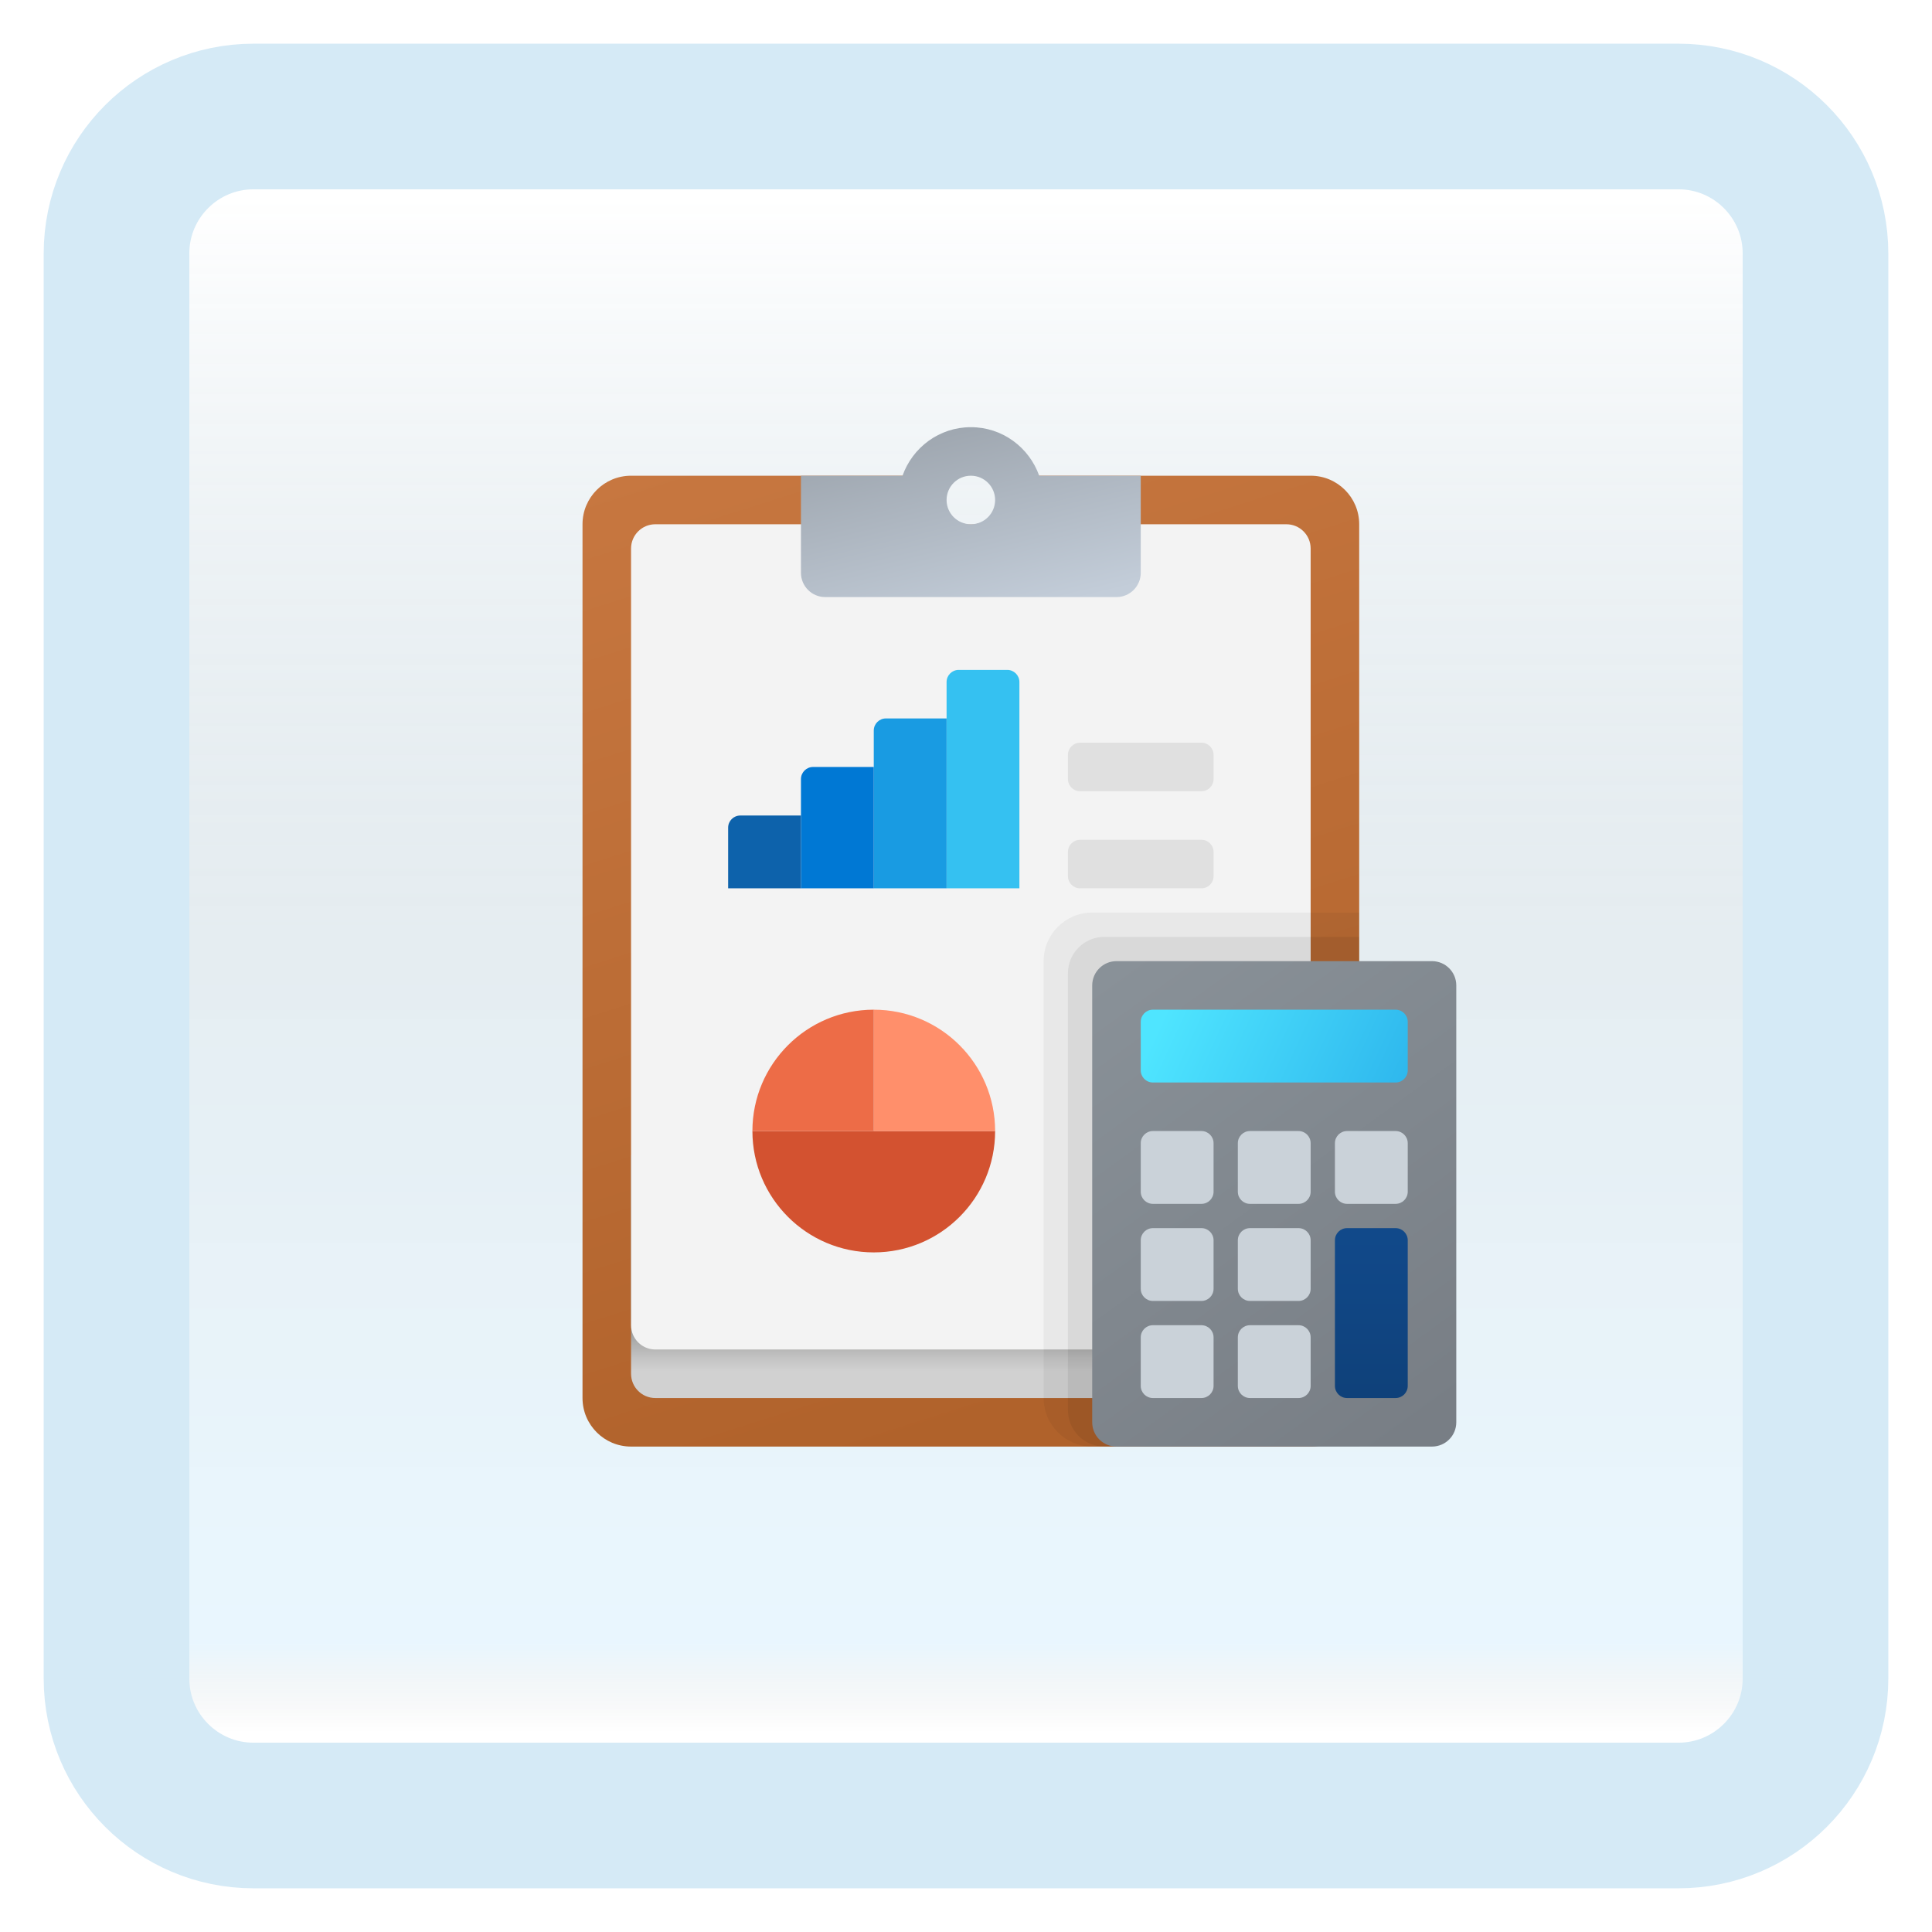 <svg width="199" height="199" viewBox="0 0 199 199" fill="none" xmlns="http://www.w3.org/2000/svg">
<g filter="url(#filter0_d_52_2280)">
<path d="M172.887 8H26.113C18.319 8 12 14.319 12 22.113V168.887C12 176.681 18.319 183 26.113 183H172.887C180.681 183 187 176.681 187 168.887V22.113C187 14.319 180.681 8 172.887 8Z" fill="white"/>
<path d="M172.887 8H26.113C18.319 8 12 14.319 12 22.113V168.887C12 176.681 18.319 183 26.113 183H172.887C180.681 183 187 176.681 187 168.887V22.113C187 14.319 180.681 8 172.887 8Z" fill="url(#paint0_linear_52_2280)" fill-opacity="0.2"/>
<path d="M172.887 8H26.113C18.319 8 12 14.319 12 22.113V168.887C12 176.681 18.319 183 26.113 183H172.887C180.681 183 187 176.681 187 168.887V22.113C187 14.319 180.681 8 172.887 8Z" stroke="#D5EAF6" stroke-width="15" stroke-linecap="round"/>
</g>
<g filter="url(#filter1_bd_52_2280)">
<path d="M135 45H105C105 47.763 102.763 50 100 50C97.237 50 95 47.763 95 45H65C62.237 45 60 47.237 60 50V140C60 142.762 62.237 145 65 145H135C137.762 145 140 142.762 140 140V50C140 47.237 137.762 45 135 45Z" fill="url(#paint1_linear_52_2280)"/>
<path d="M132.5 140H67.5C66.12 140 65 138.88 65 137.5V115H135V137.5C135 138.88 133.88 140 132.5 140Z" fill="url(#paint2_linear_52_2280)"/>
<path d="M132.5 135H67.5C66.12 135 65 133.88 65 132.5V52.5C65 51.12 66.12 50 67.5 50H132.5C133.88 50 135 51.12 135 52.5V132.5C135 133.88 133.88 135 132.5 135Z" fill="#F3F3F3"/>
<path d="M117.5 55V45H107.04C106.007 42.093 103.26 40 100 40C96.74 40 93.993 42.093 92.96 45H82.5V55C82.5 56.38 83.62 57.5 85 57.5H115C116.38 57.5 117.5 56.38 117.5 55ZM100 45C101.38 45 102.5 46.12 102.5 47.5C102.5 48.88 101.38 50 100 50C98.62 50 97.5 48.88 97.5 47.5C97.5 46.12 98.62 45 100 45Z" fill="url(#paint3_linear_52_2280)"/>
<path d="M105 66.25V87.5H97.5V66.25C97.5 65.56 98.06 65 98.75 65H103.75C104.44 65 105 65.56 105 66.25Z" fill="#35C1F1"/>
<path d="M97.5 70V87.5H90V71.25C90 70.56 90.56 70 91.25 70H97.5Z" fill="#199BE2"/>
<path d="M90 75V87.5H82.5V76.25C82.5 75.56 83.06 75 83.75 75H90Z" fill="#0078D4"/>
<path d="M82.5 80V87.5H75V81.25C75 80.56 75.56 80 76.25 80H82.5Z" fill="#0D62AB"/>
<path d="M77.5 112.5C77.5 119.402 83.097 125 90 125C96.903 125 102.5 119.402 102.5 112.5H90H77.5Z" fill="#D35230"/>
<path d="M90 100V112.5H102.5C102.5 105.597 96.903 100 90 100Z" fill="#FF8F6B"/>
<path d="M90 100C83.097 100 77.5 105.597 77.5 112.5H90V100Z" fill="#ED6C47"/>
<path opacity="0.05" d="M140 90H112.5C109.737 90 107.5 92.237 107.5 95V140C107.5 142.763 109.737 145 112.5 145H140V90Z" fill="black"/>
<path opacity="0.07" d="M140 92.5H113.75C111.68 92.5 110 94.18 110 96.25V141.25C110 143.32 111.68 145 113.75 145H140V92.5Z" fill="black"/>
<path d="M147.5 95H115C113.62 95 112.5 96.12 112.5 97.5V142.5C112.5 143.88 113.62 145 115 145H147.5C148.88 145 150 143.88 150 142.5V97.5C150 96.12 148.88 95 147.5 95Z" fill="url(#paint4_linear_52_2280)"/>
<path d="M143.75 107.5H118.75C118.06 107.5 117.5 106.94 117.5 106.25V101.25C117.5 100.56 118.06 100 118.75 100H143.75C144.44 100 145 100.56 145 101.25V106.25C145 106.94 144.44 107.5 143.75 107.5Z" fill="url(#paint5_linear_52_2280)"/>
<path d="M133.75 120H128.75C128.06 120 127.5 119.44 127.5 118.75V113.75C127.5 113.06 128.06 112.5 128.75 112.5H133.75C134.44 112.5 135 113.06 135 113.75V118.75C135 119.44 134.44 120 133.75 120Z" fill="#CAD2D9"/>
<path d="M123.75 120H118.75C118.06 120 117.5 119.44 117.5 118.75V113.75C117.5 113.06 118.06 112.5 118.75 112.5H123.75C124.44 112.5 125 113.06 125 113.75V118.75C125 119.44 124.44 120 123.75 120Z" fill="#CAD2D9"/>
<path d="M133.75 130H128.75C128.06 130 127.5 129.44 127.5 128.75V123.75C127.5 123.06 128.06 122.5 128.75 122.5H133.75C134.44 122.5 135 123.06 135 123.75V128.75C135 129.44 134.44 130 133.75 130Z" fill="#CAD2D9"/>
<path d="M123.75 130H118.75C118.06 130 117.5 129.44 117.5 128.75V123.75C117.5 123.06 118.06 122.5 118.75 122.5H123.75C124.44 122.5 125 123.06 125 123.75V128.75C125 129.44 124.44 130 123.75 130Z" fill="#CAD2D9"/>
<path d="M133.75 140H128.75C128.06 140 127.5 139.44 127.5 138.75V133.75C127.5 133.06 128.06 132.5 128.75 132.5H133.75C134.44 132.5 135 133.06 135 133.75V138.75C135 139.44 134.44 140 133.75 140Z" fill="#CAD2D9"/>
<path d="M123.75 140H118.75C118.06 140 117.5 139.44 117.5 138.75V133.75C117.5 133.06 118.06 132.5 118.75 132.5H123.75C124.44 132.5 125 133.06 125 133.75V138.75C125 139.44 124.44 140 123.75 140Z" fill="#CAD2D9"/>
<path d="M143.75 120H138.75C138.06 120 137.5 119.44 137.5 118.75V113.75C137.5 113.06 138.06 112.5 138.75 112.5H143.75C144.44 112.5 145 113.06 145 113.75V118.75C145 119.44 144.44 120 143.75 120Z" fill="#CAD2D9"/>
<path d="M143.75 140H138.75C138.06 140 137.5 139.44 137.5 138.75V123.75C137.5 123.06 138.06 122.5 138.75 122.5H143.75C144.44 122.5 145 123.06 145 123.75V138.75C145 139.44 144.44 140 143.75 140Z" fill="url(#paint6_linear_52_2280)"/>
<path d="M123.75 77.5H111.25C110.56 77.5 110 76.94 110 76.25V73.75C110 73.06 110.56 72.5 111.25 72.5H123.75C124.44 72.5 125 73.06 125 73.75V76.25C125 76.94 124.44 77.5 123.75 77.5Z" fill="#E0E0E0"/>
<path d="M123.75 87.5H111.25C110.56 87.5 110 86.94 110 86.25V83.75C110 83.06 110.56 82.5 111.25 82.5H123.75C124.44 82.5 125 83.06 125 83.75V86.25C125 86.94 124.44 87.5 123.75 87.5Z" fill="#E0E0E0"/>
</g>
<defs>
<filter id="filter0_d_52_2280" x="0.5" y="0.5" width="198" height="198" filterUnits="userSpaceOnUse" color-interpolation-filters="sRGB">
<feFlood flood-opacity="0" result="BackgroundImageFix"/>
<feColorMatrix in="SourceAlpha" type="matrix" values="0 0 0 0 0 0 0 0 0 0 0 0 0 0 0 0 0 0 127 0" result="hardAlpha"/>
<feOffset dy="4"/>
<feGaussianBlur stdDeviation="2"/>
<feComposite in2="hardAlpha" operator="out"/>
<feColorMatrix type="matrix" values="0 0 0 0 0.838 0 0 0 0 0.733 0 0 0 0 0.733 0 0 0 0.25 0"/>
<feBlend mode="normal" in2="BackgroundImageFix" result="effect1_dropShadow_52_2280"/>
<feBlend mode="normal" in="SourceGraphic" in2="effect1_dropShadow_52_2280" result="shape"/>
</filter>
<filter id="filter1_bd_52_2280" x="36" y="31" width="128" height="132" filterUnits="userSpaceOnUse" color-interpolation-filters="sRGB">
<feFlood flood-opacity="0" result="BackgroundImageFix"/>
<feGaussianBlur in="BackgroundImageFix" stdDeviation="2"/>
<feComposite in2="SourceAlpha" operator="in" result="effect1_backgroundBlur_52_2280"/>
<feColorMatrix in="SourceAlpha" type="matrix" values="0 0 0 0 0 0 0 0 0 0 0 0 0 0 0 0 0 0 127 0" result="hardAlpha"/>
<feOffset dy="4"/>
<feGaussianBlur stdDeviation="2"/>
<feComposite in2="hardAlpha" operator="out"/>
<feColorMatrix type="matrix" values="0 0 0 0 0.857 0 0 0 0 0.887 0 0 0 0 0.897 0 0 0 1 0"/>
<feBlend mode="normal" in2="effect1_backgroundBlur_52_2280" result="effect2_dropShadow_52_2280"/>
<feBlend mode="normal" in="SourceGraphic" in2="effect2_dropShadow_52_2280" result="shape"/>
</filter>
<linearGradient id="paint0_linear_52_2280" x1="99.5" y1="16.468" x2="99.5" y2="174.532" gradientUnits="userSpaceOnUse">
<stop stop-color="white"/>
<stop offset="0.472" stop-color="#0D5176" stop-opacity="0.528"/>
<stop offset="0.941" stop-color="#12A6F7" stop-opacity="0.465"/>
<stop offset="1" stop-opacity="0"/>
</linearGradient>
<linearGradient id="paint1_linear_52_2280" x1="82.15" y1="38.833" x2="113.94" y2="138.865" gradientUnits="userSpaceOnUse">
<stop stop-color="#C77740"/>
<stop offset="1" stop-color="#B0622B"/>
</linearGradient>
<linearGradient id="paint2_linear_52_2280" x1="100" y1="127.415" x2="100" y2="137.232" gradientUnits="userSpaceOnUse">
<stop offset="0.442" stop-color="#878786"/>
<stop offset="0.594" stop-color="#9F9F9E"/>
<stop offset="0.859" stop-color="#C3C3C3"/>
<stop offset="1" stop-color="#D1D1D1"/>
</linearGradient>
<linearGradient id="paint3_linear_52_2280" x1="102.325" y1="59.82" x2="97.615" y2="40.227" gradientUnits="userSpaceOnUse">
<stop stop-color="#C3CDD9"/>
<stop offset="1" stop-color="#9FA7B0"/>
</linearGradient>
<linearGradient id="paint4_linear_52_2280" x1="113.977" y1="96.097" x2="147.32" y2="142.24" gradientUnits="userSpaceOnUse">
<stop stop-color="#899198"/>
<stop offset="1" stop-color="#787E85"/>
</linearGradient>
<linearGradient id="paint5_linear_52_2280" x1="120.62" y1="98.825" x2="144.173" y2="109.735" gradientUnits="userSpaceOnUse">
<stop stop-color="#4FE5FF"/>
<stop offset="1" stop-color="#2EB7ED"/>
</linearGradient>
<linearGradient id="paint6_linear_52_2280" x1="141.25" y1="123.187" x2="141.25" y2="139.552" gradientUnits="userSpaceOnUse">
<stop stop-color="#11498A"/>
<stop offset="1" stop-color="#0F417A"/>
</linearGradient>
</defs>
</svg>
